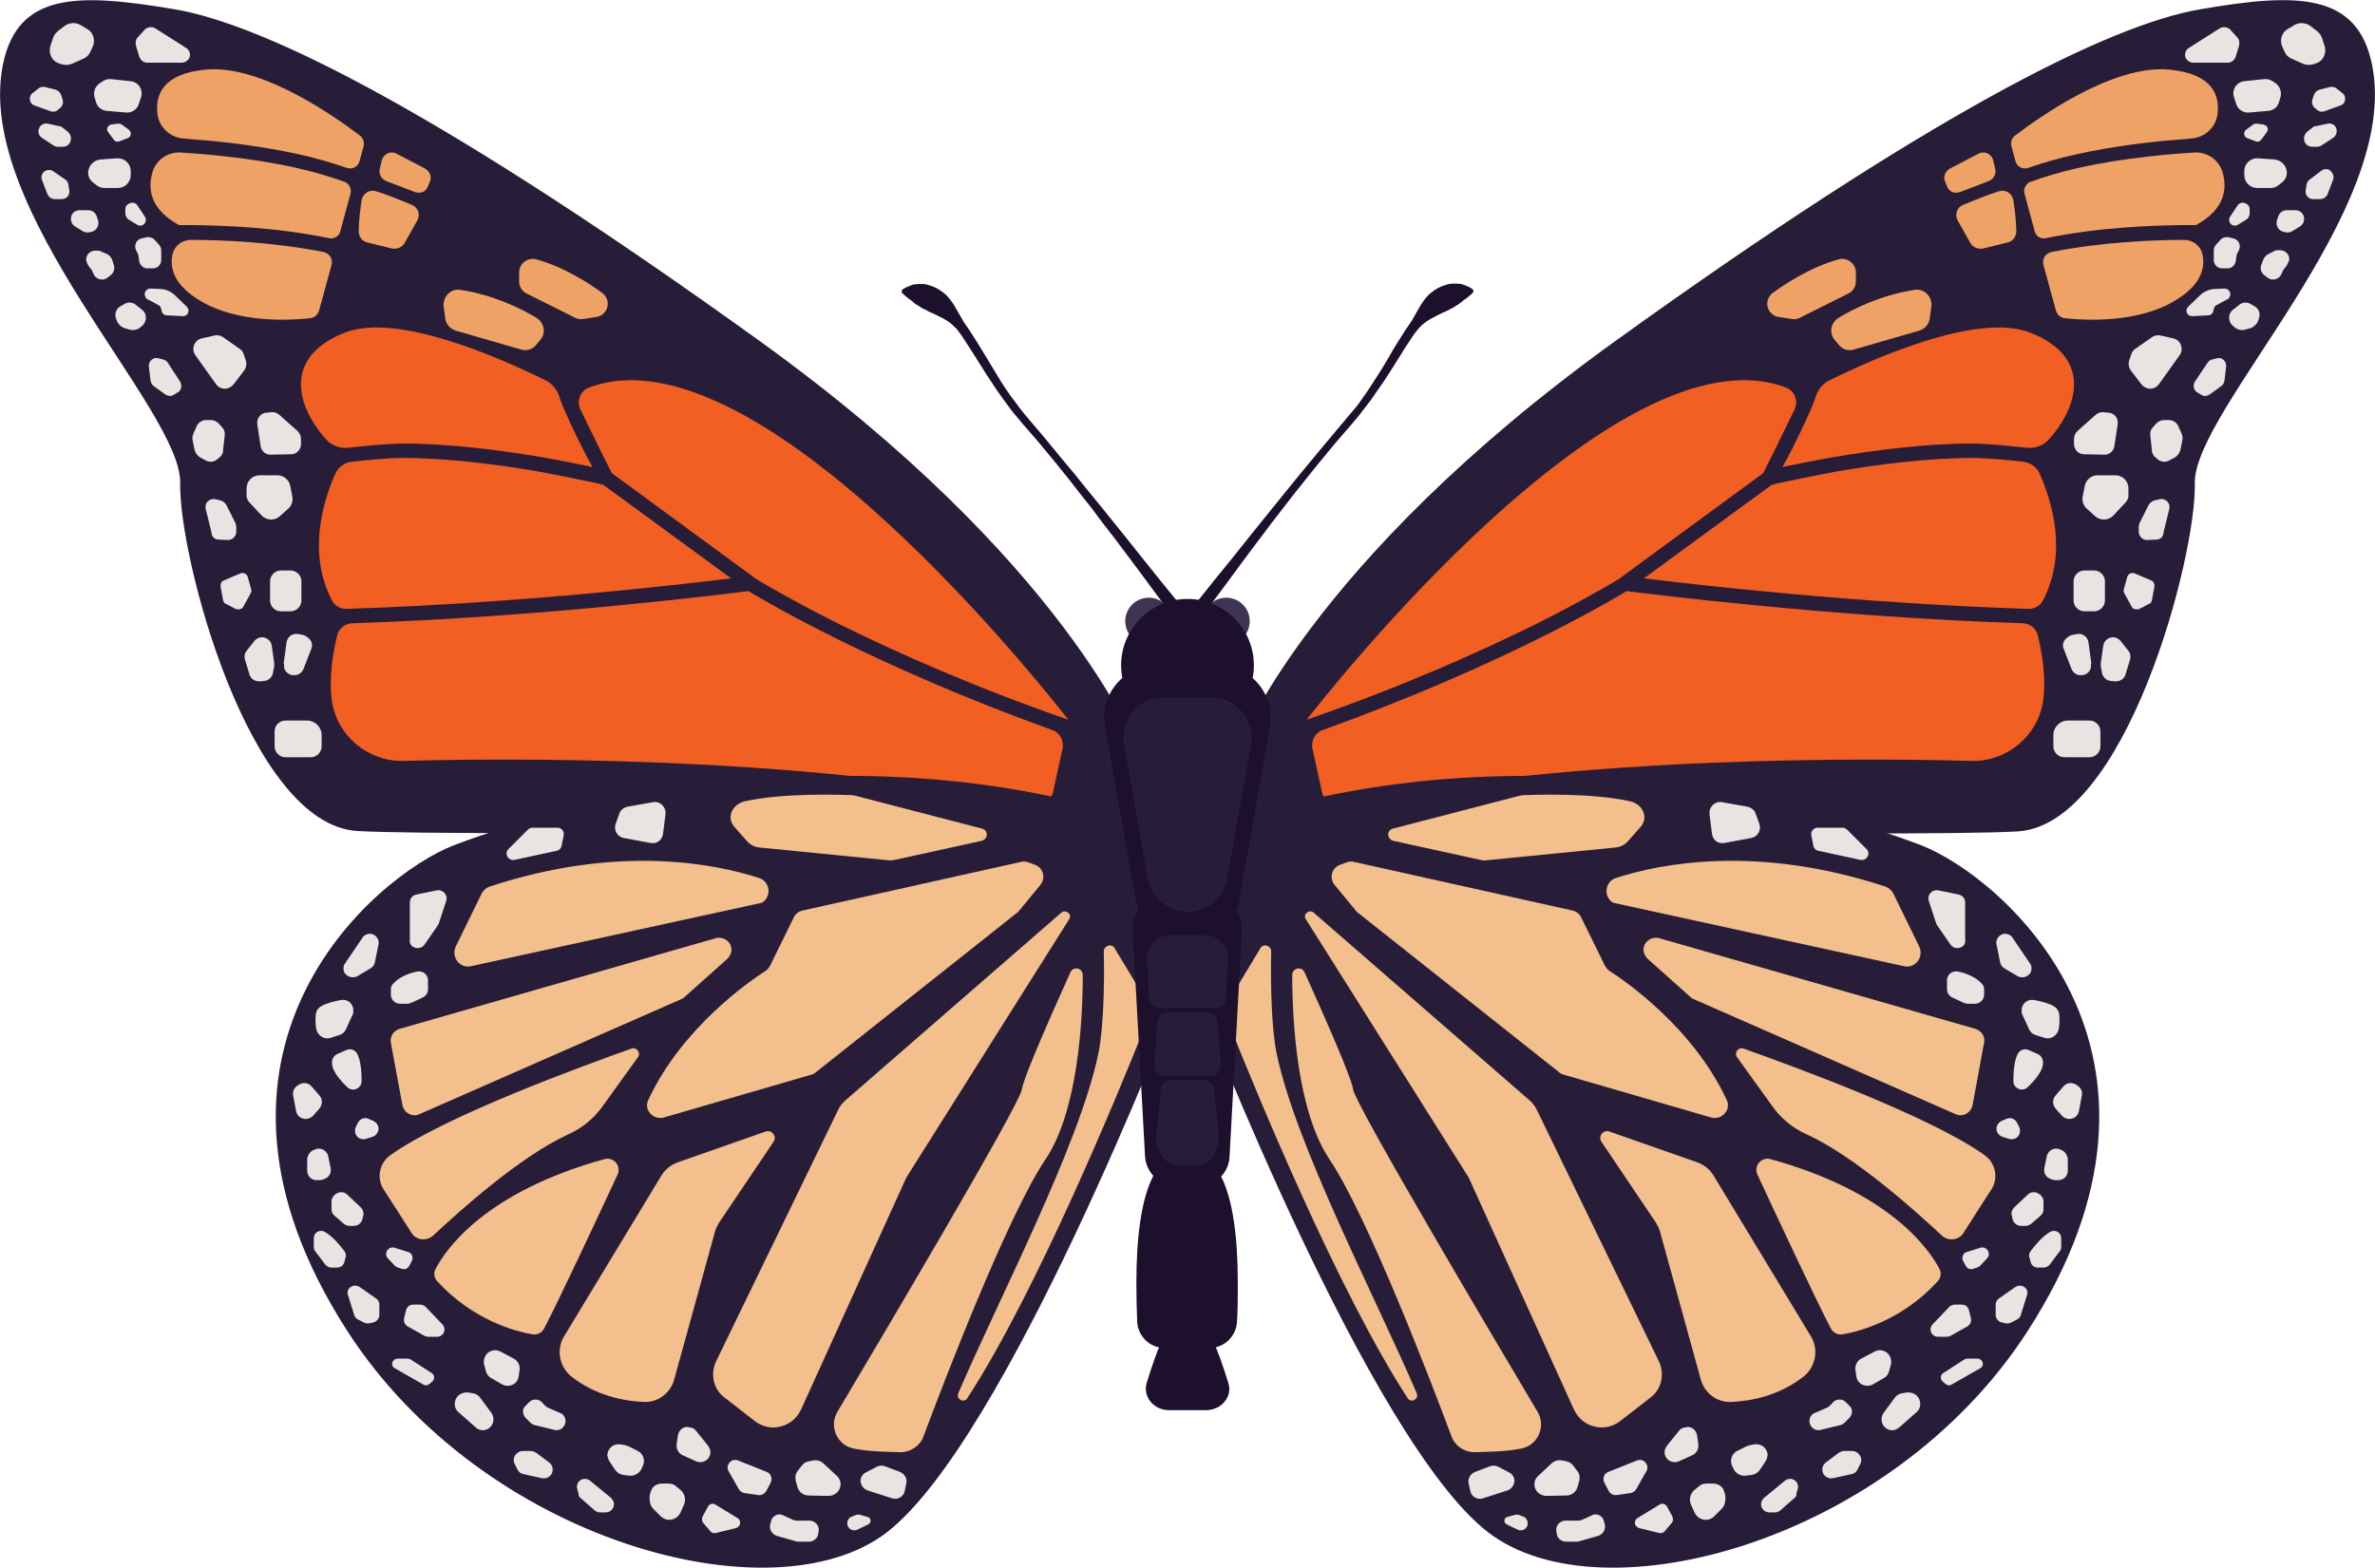<svg xmlns="http://www.w3.org/2000/svg" width="576" height="380.3" viewBox="0 0 576 380.3" enable-background="new 0 0 576 380.3"><switch><g><path d="m284.9 150.4c0 0-1-1.3-2.6-3.7-1.7-2.3-4.1-5.6-7.1-9.6-1.5-2-3.1-4.1-4.8-6.4-1.7-2.2-3.6-4.6-5.4-7.1-1.9-2.4-3.9-4.9-5.9-7.5-2-2.5-4.1-5.1-6.2-7.6-2.1-2.6-4.3-4.9-6.4-7.5-1.1-1.2-2-2.6-3-3.9-.9-1.3-1.9-2.6-2.7-3.9-1.8-2.6-3.3-5.2-4.8-7.5-.8-1.2-1.5-2.3-2.2-3.4-.4-.6-.7-1.1-1.1-1.6-.4-.5-.7-1-1.2-1.4-1.7-1.8-3.8-2.5-5.3-3.3-.4-.2-.8-.3-1.1-.5-.3-.2-.6-.4-1-.5-.3-.2-.6-.3-.9-.5-.1-.1-.3-.2-.4-.3-.1-.1-.3-.2-.4-.2-.5-.3-1-.7-1.4-1.1-.5-.3-.8-.6-1.2-.9-.7-.6-1.1-1-1.1-1v-.6c0 0 .4-.4 1.3-.8.4-.2 1-.4 1.6-.6.7-.1 1.4-.1 2.3-.1.2 0 .4 0 .7.1.2 0 .4.1.7.2.5.1.9.3 1.4.5.5.2.9.5 1.4.8.5.3.9.7 1.4 1.1 1.7 1.7 2.8 4.1 4.1 6.3.7 1.1 1.5 2.1 2.2 3.3.7 1.1 1.5 2.3 2.2 3.5 1.5 2.4 3 5 4.6 7.6.8 1.3 1.7 2.6 2.6 3.9 1 1.2 1.8 2.5 2.9 3.8 2 2.5 4.3 5 6.3 7.5 2.1 2.6 4.2 5.1 6.3 7.6 2 2.5 4 5 6 7.4 3.9 4.8 7.5 9.3 10.6 13.2 3.1 3.9 5.7 7.1 7.5 9.3 1.8 2.2 2.9 3.5 2.9 3.5l-2.8 1.9" fill="#1d102c"/><path d="m288.3 148.4c0 0 1-1.3 2.9-3.5 1.8-2.3 4.4-5.5 7.5-9.3 3.1-3.9 6.7-8.4 10.6-13.2 1.9-2.4 4-4.9 6-7.4 2.1-2.5 4.2-5.1 6.3-7.6 2.1-2.5 4.3-5.1 6.3-7.5 1.1-1.2 2-2.5 2.9-3.8.9-1.3 1.8-2.6 2.6-3.9 1.7-2.6 3.2-5.1 4.6-7.6.7-1.2 1.5-2.4 2.2-3.5.7-1.2 1.5-2.2 2.2-3.3 1.3-2.2 2.4-4.6 4.1-6.3.4-.4.9-.7 1.4-1.1.5-.3.9-.6 1.4-.8.5-.2 1-.4 1.4-.5.2-.1.4-.1.7-.2.2 0 .4 0 .7-.1.9 0 1.6 0 2.3.1.7.2 1.2.4 1.6.6.9.4 1.3.8 1.3.8v.6c0 0-.4.5-1.1 1-.3.3-.7.6-1.2.9-.4.4-.9.7-1.4 1.1-.1.1-.3.2-.4.2-.1.1-.3.2-.4.3-.3.2-.6.4-.9.5-.3.1-.6.4-1 .5-.3.2-.7.3-1.1.5-1.5.8-3.6 1.6-5.3 3.3-.4.4-.8.9-1.2 1.4-.4.5-.7 1-1.1 1.6-.7 1.1-1.5 2.2-2.2 3.4-1.5 2.4-3.1 5-4.8 7.5-.9 1.3-1.8 2.6-2.7 3.9-1 1.3-2 2.6-3 3.9-2.1 2.6-4.3 4.9-6.4 7.5-2.1 2.5-4.2 5.1-6.2 7.6-2 2.5-4 5-5.9 7.5-1.9 2.4-3.7 4.8-5.4 7.1-1.7 2.2-3.3 4.4-4.8 6.4-2.9 4-5.4 7.3-7.1 9.6-1.7 2.3-2.6 3.7-2.6 3.7l-2.8-1.9" fill="#1d102c"/><g><path d="M275.7,181.4c0,0-16.8-44.9-91.5-98.7S65,6,42.1,2.2S4.3-2.1,0.7,15.7c-7.1,35.5,43.4,83.6,43,101.5
					c-0.4,17.8,16.7,82.9,43,84.4s189.1-0.8,189.1-0.8V181.4z" fill="#281d38"/><g><path d="m146.3 117.6c-.2 0-.5-.1-.8-.2-.8-.2-1.9-.4-3.3-.7-2.8-.6-6.8-1.4-11.5-2.3-9.4-1.6-21.7-3.3-33.1-3.3-3.2 0-8.8.5-12.2.9-1.8.2-3.4 1.3-4.1 3-2.9 6.5-6.8 19.1-.8 30.6.7 1.4 2.1 2.2 3.7 2.1 40.9-1.3 80.3-5.8 93.1-7.4l-31-22.7" fill="#f15f22"/><path d="m148.4 114.8l34.5 25.3c.1 0 .1.1.2.2.2.1.6.3 1 .6.9.5 2.2 1.3 4 2.3 3.5 2 8.8 4.9 15.6 8.3 13 6.4 31.7 14.9 55.4 23.1-4.4-5.6-75.1-96-116.2-80.6-2.2.8-3.1 3.3-2.1 5.4 2.6 5.4 7.1 14.5 7.6 15.4" fill="#f15f22"/><path d="m79 106.5c1.4 1.6 3.5 2.4 5.7 2.1 3.7-.4 9.7-1 13-1 11.7 0 24.1 1.7 33.7 3.3 5.1.9 9.4 1.8 12.3 2.4-.3-.6-.7-1.3-1.1-2-1.7-3.2-3.8-7.5-5.6-11.6-.6-1.3-1.1-2.6-1.5-3.9-.6-1.5-1.7-2.8-3.1-3.5-11.8-5.8-36.2-16.5-48.8-11.6-14.5 5.7-12.2 17.2-4.6 25.8" fill="#f15f22"/><path d="m181.5 143.4c-5.7.7-49.8 6.3-96.1 7.8-1.7.1-3.2 1.2-3.6 2.9-1 4-2.1 10.1-1.3 16 1.3 8.5 8.8 14.7 17.4 14.5 20.7-.6 95.5-1.7 153 10.4 2.1.4 4.1-.9 4.5-2.9l2.3-10.5c.4-1.9-.7-3.9-2.5-4.5-43.3-15.6-69.7-31.3-73.7-33.7" fill="#f15f22"/></g><path d="m88.2 35.4l-1 3.7c-.4 1.4-1.8 2.1-3.2 1.6-3.7-1.3-7.6-2.4-11.7-3.3-9.1-2-18.5-3.1-25.6-3.6-.7-.1-1.4-.1-2.1-.2-3.3-.2-6-2.7-6.4-5.9-.6-4.6 1.2-9.8 11.6-10.8 13.9-1.4 32.5 12.2 37.5 16 .8.6 1.1 1.6.9 2.5" fill="#efa265"/><path d="m85 47l-2.5 9.2c-.3 1.1-1.4 1.8-2.6 1.6-13-2.7-25.8-3.1-33.6-3.2-1.1 0-2 0-2.9 0-7.1-3.9-7.6-8.9-6.4-12.9.9-3 3.8-4.9 6.9-4.7 3.2.2 7.1.5 11.3 1 5.4.6 11.3 1.5 17 2.8 4 .9 8 2.1 11.6 3.4 1 .6 1.5 1.7 1.2 2.8" fill="#efa265"/><path d="m80.4 64.3l-3 11c-.3 1-1.1 1.8-2.2 1.9-4.8.5-18.3 1.4-27.7-4.9-5.3-3.5-6.3-7.3-5.7-10.4.4-2.2 2.3-3.7 4.5-3.7 7.5 0 19.7.5 32 2.9 1.6.3 2.5 1.7 2.1 3.2" fill="#efa265"/><path d="m75.4 183.7h-6.2c-1.4 0-2.6-1.2-2.6-2.6v-3.7c0-1.4 1.2-2.6 2.6-2.6h5.3c1.9 0 3.5 1.6 3.5 3.5v2.8c0 1.4-1.2 2.6-2.6 2.6" fill="#e9e4e2"/><path d="m70.5 148.3h-2.4c-1.4 0-2.6-1.2-2.6-2.6v-4.7c0-1.4 1.2-2.6 2.6-2.6h2.4c1.4 0 2.6 1.2 2.6 2.6v4.7c0 1.4-1.2 2.6-2.6 2.6" fill="#e9e4e2"/><path d="m60.6 122l2.8 3c1.2 1.3 3.2 1.4 4.5.2l2-1.8c.8-.7 1.2-1.8 1-2.9l-.5-2.6c-.3-1.5-1.6-2.6-3.1-2.6h-4.3c-1.8 0-3.2 1.4-3.2 3.2v1.4c-.1.7.2 1.5.8 2.1" fill="#e9e4e2"/><path d="m59 147.2l1.8-3.3c.2-.3.2-.7.1-1l-.8-2.9c-.2-.8-1.1-1.2-1.8-.9l-4 1.7c-.6.2-.9.9-.8 1.5l.6 3.3c.1.4.3.8.7.9l2.3 1.2c.8.3 1.6.1 1.9-.5" fill="#e9e4e2"/><path d="m66.2 163.3l.3-1.7c0-.3 0-.5 0-.8l-.6-4.2c-.2-1.2-1.3-2.1-2.6-2-.6.1-1.2.4-1.6.9l-1.9 2.4c-.5.6-.6 1.4-.4 2.1l1.1 3.6c.3 1.1 1.3 1.7 2.4 1.7l1.2-.1c1-.1 1.9-.9 2.1-1.9" fill="#e9e4e2"/><path d="m68.9 161.6v.3c.2 1.1 1.2 1.9 2.3 1.9h.2c1 0 1.8-.6 2.2-1.5l1.9-4.9c.4-.9.1-2-.7-2.6l-.4-.3c-.3-.3-.7-.4-1.1-.5l-1.1-.2c-1.3-.2-2.5.7-2.7 2l-.7 5.1c.1.2.1.5.1.7" fill="#e9e4e2"/><path d="m53 130.9l2.2.1c1.1.1 2.1-.9 2.1-2v-1.2c0-.3-.1-.6-.2-.9l-2.2-4.4c-.3-.5-.8-.9-1.4-1.1l-1.3-.3c-1.4-.3-2.7 1-2.3 2.4l1.4 5.7c0 1 .8 1.7 1.7 1.7" fill="#e9e4e2"/><path d="m48.6 111l1.3.7c.9.5 1.9.4 2.7-.2l.6-.5c.5-.4.9-1 .9-1.7l.4-3.7c.1-.7-.1-1.4-.6-1.9l-.9-1c-.5-.5-1.1-.8-1.9-.8h-1.1c-1 0-1.9.6-2.3 1.5l-.8 1.8c-.2.5-.3 1-.2 1.5l.5 2.5c.3.9.8 1.5 1.4 1.8" fill="#e9e4e2"/><path d="m62.4 102.9l.8 5.3c.2 1.3 1.3 2.2 2.5 2.1l4.9-.1c1.3 0 2.4-1.1 2.4-2.5v-1.2c0-.7-.3-1.4-.8-1.9l-4.5-4c-.5-.4-1.2-.7-1.8-.6l-1.1.1c-1.5 0-2.6 1.3-2.4 2.8" fill="#e9e4e2"/><path d="m36.1 88.9l.4 3.4c.1.5.3 1 .7 1.3l2.9 2.1c.6.4 1.4.5 2 .1l1-.6c.9-.5 1.1-1.7.6-2.6l-3-4.6c-.2-.4-.6-.6-1.1-.8l-1.3-.3c-1.1-.3-2.3.7-2.2 2" fill="#e9e4e2"/><path d="m47.4 86.2l5 7c.5.7 1.3 1.1 2.1 1.1.8 0 1.6-.4 2.1-1l2.6-3.4c.5-.7.7-1.6.4-2.5l-.5-1.5c-.2-.5-.5-1-1-1.3l-4-2.8c-.6-.4-1.4-.6-2.1-.4l-3.1.7c-1.8.4-2.6 2.6-1.5 4.1" fill="#e9e4e2"/><path d="m30.2 79.6l1.4.4c.8.2 1.6 0 2.2-.4l.6-.5c.9-.7 1.2-1.9.8-3-.2-.4-.4-.7-.7-.9l-1.5-1.2c-.8-.7-2-.8-2.9-.2l-.9.5c-1.1.6-1.5 2-1 3.1l.3.8c.4.6 1 1.2 1.7 1.4" fill="#e9e4e2"/><path d="m35.8 72.6l2.6 1.4c.4.2.6.5.7 1l.1.4c.1.6.6 1.1 1.3 1.1l3.8.2c.7 0 1.3-.4 1.4-1.1.1-.4-.1-.9-.4-1.2l-2.8-2.7c-1-1-2.4-1.6-3.8-1.6l-2.2-.1c-1 0-1.7 1-1.3 1.9l.1.1c0 .3.2.5.5.6" fill="#e9e4e2"/><path d="m34.5 57.8c-1.4.2-2.1 1.7-1.5 2.9.3.5.5 1 .5 1 0 .1.2.9.3 1.8.2.9 1 1.6 1.9 1.6h1.4c1.1 0 2-.9 2-2v-2.4c0-.5-.2-.9-.5-1.3l-1.1-1.2c-.4-.5-1.1-.7-1.7-.7l-1.3.3" fill="#e9e4e2"/><path d="m21.4 64.4l.7.9c.1.1.2.3.3.5l.3.7c.3.7 1 1.2 1.8 1.3.5.1 1.1-.1 1.5-.4l.8-.6c.8-.6 1.1-1.6.8-2.5l-.4-1.3c-.2-.5-.6-1-1.1-1.3l-1.6-.7c-.3-.2-.6-.2-1-.2h-.4c-1.3 0-2.3 1.1-2.2 2.3v.1c.1.4.3.8.5 1.2" fill="#e9e4e2"/><path d="m17.2 53.1c0 .8.4 1.5 1.1 1.9l1.8 1.1c.5.3 1.2.4 1.8.2l.4-.1c1.2-.3 1.8-1.6 1.5-2.7l-.3-.9c-.3-1-1.1-1.6-2.1-1.6h-1.9c-1.3-.1-2.3.8-2.3 2.1" fill="#e9e4e2"/><path d="m31.1 53.2l2.1 1.3c.4.3 1 .3 1.4.1.8-.4 1-1.4.5-2.1l-1.8-2.7c-.3-.5-.9-.7-1.5-.6l-.3.1c-.6.2-1.1.7-1.1 1.4v1.3c.1.4.3.9.7 1.2" fill="#e9e4e2"/><path d="m21.4 42.3c.1.8.6 1.6 1.2 2l.9.7c.5.4 1.2.6 1.8.6h3.3c1.7 0 3.1-1.4 3.1-3.1v-1c0-1.8-1.5-3.2-3.3-3.1l-4.2.3c-1.8.3-3 1.9-2.8 3.6" fill="#e9e4e2"/><path d="m10.2 43.7l1.3 3.4c.3.7 1 1.2 1.8 1.2h1.7c1.2 0 2-1 1.8-2.2l-.2-1.3c-.1-.5-.3-.9-.7-1.2l-2.9-2c-.5-.4-1.2-.5-1.9-.2-.8.3-1.3 1.4-.9 2.3" fill="#e9e4e2"/><path d="m10.1 33.4l2.9 1.9c.3.2.7.3 1 .3h1.3c1 0 1.9-.8 1.9-1.9v-.2c0-.6-.3-1.1-.7-1.5l-1.4-1.1c-.2-.2-.5-.3-.8-.3l-2.7-.6c-.9-.2-1.8.3-2.1 1.1-.4.8-.1 1.8.6 2.3" fill="#e9e4e2"/><path d="m26.2 32l1.4 1.9c.3.4.8.6 1.3.4l2.1-.8c.8-.3 1-1.4.3-2l-1.8-1.3c-.3-.2-.6-.2-.9-.2l-1.6.2c-.9.2-1.3 1.1-.8 1.8" fill="#e9e4e2"/><path d="m22.9 23.5l.4 1.3c.3 1.2 1.4 2 2.6 2.1l4.7.4c1.3.1 2.6-.7 3-1.9l.6-1.8c.6-1.8-.6-3.7-2.5-3.9l-4.7-.5c-.7-.1-1.3.1-1.9.4l-.9.6c-1.1.7-1.6 2-1.3 3.3" fill="#e9e4e2"/><path d="m8.4 25.6l3.9 1.4c.6.2 1.3.1 1.8-.4l.6-.5c.5-.5.7-1.2.5-1.9l-.4-1.2c-.2-.6-.7-1-1.2-1.2l-2.7-.7c-.5-.1-1.1 0-1.5.3l-1.4 1.1c-.6.4-.9 1.2-.7 1.9.1.6.5 1 1.1 1.2" fill="#e9e4e2"/><path d="m14.4 15.4l.6.2c.8.2 1.6.2 2.4-.1l2.9-1.3c.7-.3 1.3-.9 1.6-1.6l.6-1.3c.7-1.6.1-3.5-1.4-4.3l-1.7-1c-1.1-.6-2.5-.5-3.6.2l-1.7 1.3c-.5.4-1 1-1.2 1.6l-.7 2.1c-.5 1.8.4 3.7 2.2 4.2" fill="#e9e4e2"/><path d="m103.7 45.4l.5-1.2c.6-1.2.1-2.6-1.1-3.3l-6.9-3.6c-1.4-.8-3.2 0-3.6 1.6l-.5 2.1c-.3 1.2.4 2.4 1.5 2.9l6.8 2.6c1.4.6 2.8.1 3.3-1.1" fill="#efa265"/><path d="m98.1 59l3.1-5.5c.8-1.4.2-3.2-1.3-3.8-2.5-1-6-2.5-8.7-3.3-1.6-.5-3.2.5-3.5 2.2-.3 2.1-.7 4.9-.7 7.5 0 1.3.8 2.4 2 2.7l6.1 1.5c1.2.2 2.4-.3 3-1.3" fill="#efa265"/><path d="m107.6 74.4l.4 2.9c.2 1.4 1.2 2.5 2.5 2.9l15.9 4.6c1.3.4 2.7 0 3.6-1.1l1-1.2c1.5-1.7 1-4.2-.9-5.4-3.8-2.3-10.5-5.6-18.6-6.8-2.2-.3-4.2 1.7-3.9 4.1" fill="#efa265"/><path d="m125.9 66.1v2.2c0 1.2.7 2.4 1.8 2.9l11.8 5.9c.6.3 1.3.4 1.9.3l3.2-.5c1.6-.2 2.8-1.6 2.8-3.2 0-1-.5-2-1.3-2.6-2.7-2-9.1-6.3-16.1-8.2-2.1-.5-4.1 1.1-4.1 3.2" fill="#efa265"/><path d="m33 11.2l.8 2.6c.3.8 1 1.4 1.9 1.4h8.4c.6 0 1.2-.3 1.6-.8.7-.9.4-2.2-.6-2.8l-7.4-4.7c-.8-.5-1.9-.4-2.6.3l-1.9 2.1c-.3.5-.4 1.2-.2 1.9" fill="#e9e4e2"/></g><g><path d="m284.7 201.8v42.2c0 0-40.8 105.7-69.7 127.8-27.7 21.2-97.9 2-130.7-48.8-43.7-67.7 6.2-110.4 25.9-118 14.5-5.6 94.8-32.8 174.5-3.2" fill="#281d38"/><path d="m114.2 234.4l70.6-15.4c2.4-1.5 2-5.1-.7-6-10.8-3.5-34.2-8.2-65.4 2.1-.8.3-1.5.9-1.9 1.7l-6.3 12.9c-1.1 2.5 1 5.3 3.7 4.7" fill="#f3bf8d"/><path d="m96.9 249.6l76.7-22c1.9-.5 3.8.9 3.8 2.8 0 .8-.4 1.6-1 2.2l-10.4 9.3c-.2.2-.5.4-.8.5l-63.5 27.9c-1.7.8-3.7-.3-4.1-2.2l-2.8-15.1c-.3-1.5.6-2.9 2.1-3.4" fill="#f3bf8d"/><path d="m105.1 299.7c6.3-5.9 21.1-19.2 32.7-24.5 3.4-1.5 6.3-3.9 8.4-6.9l8.5-11.8c.8-1.1-.3-2.6-1.6-2.1-11.8 4.2-45.3 16.4-58.5 25.9-2.6 1.9-3.3 5.5-1.6 8.2 2.1 3.2 4.9 7.6 6.8 10.6 1.1 1.8 3.7 2.1 5.3.6" fill="#f3bf8d"/><path d="m105.6 307.9c2.5-4.8 12-18.7 41-26.7 2.2-.6 4.1 1.6 3.2 3.7-4.6 9.9-14.6 31.3-17.9 37.5-.6 1-1.7 1.5-2.8 1.3-4.1-.7-14.3-3.4-22.9-12.7-.9-.9-1.1-2.1-.6-3.1" fill="#f3bf8d"/><path d="m136.8 324.2l23.6-39c.9-1.5 2.3-2.6 3.9-3.2l21.4-7.5c1.5-.5 2.8 1.2 1.9 2.5l-13.2 19.6c-.4.7-.8 1.4-1 2.2l-9.9 35.9c-.9 3.3-4 5.6-7.4 5.4-4.8-.2-11.7-1.5-17.7-6.3-2.8-2.4-3.5-6.5-1.6-9.6" fill="#f3bf8d"/><path d="m173.7 330.2l29.6-61c.4-.9 1.1-1.7 1.9-2.4l52.2-45.4c1.1-.9 2.7.4 1.9 1.6l-39.2 62.2c-.1.2-.3.5-.4.7l-25.4 56c-2 4.4-7.5 5.8-11.3 2.8l-7.2-5.6c-2.8-2-3.6-5.8-2.1-8.9" fill="#f3bf8d"/><path d="m207 351.4c-4-.8-6-5.4-3.9-8.9 10.7-18 44-74.2 44.7-78.1.5-3.3 7.7-19.4 11.8-28.5.7-1.6 3-1.1 3 .7 0 11.2-1.2 32.9-9 44.6-9.2 13.6-25 54.8-29.6 67.2-.8 2.3-3 3.8-5.4 3.9-3.2-.1-7.7-.1-11.6-.9" fill="#f3bf8d"/><path d="m161 271.1l35.8-10.4c.4-.1.8-.3 1.1-.6l48.8-38.7c.2-.1.3-.3.5-.5l5.1-6.2c1.4-1.7.7-4.2-1.3-4.9l-1.6-.6c-.6-.2-1.2-.3-1.8-.1l-53 11.8c-.9.2-1.7.8-2.1 1.7l-5.7 11.6c-.3.5-.6 1-1.1 1.3-3.7 2.4-20.3 13.7-28.5 31.4-1.1 2.3 1.2 4.9 3.8 4.2" fill="#f3bf8d"/><path d="m178.1 200.6l3.1 3.5c.7.8 1.8 1.4 3 1.5l31.3 3.1c.5.1 1 0 1.5-.1l21-4.6c1.7-.4 1.8-2.6.1-3l-30.4-7.9c-.3-.1-.7-.1-1-.2-2.9-.1-16.8-.6-26.1 1.5-3.2.8-4.4 4-2.5 6.2" fill="#f3bf8d"/><path d="m151.3 203.3l6.5 1.2c1.5.3 2.8-.7 3-2.2l.6-4.8c.2-1.7-1.3-3.2-3-2.9l-6.2 1.1c-.9.2-1.7.8-2 1.7l-.9 2.5c-.5 1.5.4 3.1 2 3.4" fill="#e9e4e2"/><path d="m124.8 208.6l10.2-2.2c.6-.1 1.1-.6 1.2-1.2l.5-2.5c.2-1-.5-1.9-1.5-1.9h-6.1c-.4 0-.8.2-1.1.5l-4.7 4.7c-1.1 1.1 0 2.9 1.5 2.6" fill="#e9e4e2"/><path d="m101.3 230c.7 0 1.3-.3 1.7-.9l3.1-4.5c.1-.2.2-.3.3-.5l1.8-5.5c.5-1.5-.8-2.9-2.3-2.6l-4.9 1c-1 .2-1.6 1-1.6 2v9.1c-.2 1 .7 1.9 1.9 1.9" fill="#e9e4e2"/><path d="m86.7 236.8l3.2-1.9c.5-.3.9-.8 1-1.4l.9-4.4c.3-1.5-1.1-2.9-2.6-2.5-.5.1-1 .4-1.3.9l-4.2 6.2c-.4.5-.5 1.2-.3 1.9v.1c.5 1.2 2.1 1.8 3.3 1.1" fill="#e9e4e2"/><path d="m94.8 240.1v1.2c0 1.2 1 2.2 2.2 2.2h1.8c.3 0 .6-.1.9-.2l2.8-1.3c.8-.4 1.3-1.1 1.3-2v-2.2c0-1.4-1.3-2.4-2.7-2.1-1.9.4-4.3 1.3-5.8 3-.4.4-.5.9-.5 1.4" fill="#e9e4e2"/><path d="m80.1 251.8l2.2-.7c.7-.2 1.3-.7 1.6-1.4l1.6-3.5c.2-.3.2-.7.2-1.1 0-1.6-1.4-2.8-3-2.5-1.6.3-3.4.7-4.8 1.5-.7.4-1.2 1.1-1.3 1.9-.1 1-.2 2.6.2 4 .5 1.4 1.9 2.2 3.3 1.8" fill="#e9e4e2"/><path d="m81.8 255.7l2.3-1c.9-.4 2 0 2.5.9.6 1.1 1.1 3 1.1 6.7 0 .6-.2 1.1-.7 1.5-.8.7-1.9.7-2.7 0-1.7-1.6-4.3-4.4-3.7-6.7.2-.7.6-1.1 1.2-1.4" fill="#e9e4e2"/><path d="m266.4 255.5c1.2-5.8 1.5-16.9 1.3-24.7 0-1.4 1.9-2 2.6-.8l6.4 10.6c1.7 2.8 1.9 6.1.7 9.1-6.1 15.3-25.9 63.5-42.8 89.5-.8 1.3-2.8.2-2.2-1.2 10.2-23.7 29.4-60.3 34-82.5" fill="#f3bf8d"/><path d="m86.8 272.4l-.5 1c-.4.8-.2 1.8.4 2.4.5.5 1.3.7 2 .5l1.6-.5c.9-.3 1.5-1.1 1.5-2 0-.8-.5-1.5-1.3-1.9l-1.2-.5c-.9-.4-2 0-2.5 1" fill="#e9e4e2"/><path d="m77.5 268.9l-1.5 1.7c-.4.4-.8.7-1.4.8-1.3.3-2.6-.6-2.8-1.9l-.7-3.7c-.2-.9.2-1.9 1-2.4l.3-.2c1-.7 2.4-.6 3.2.4l1.9 2.2c.8.9.7 2.2 0 3.1" fill="#e9e4e2"/><path d="m75.8 279.1l.5-.2c1.3-.7 3 .1 3.3 1.6l.6 2.9c.2 1-.3 2.1-1.3 2.5l-.4.2c-.3.1-.6.2-1 .2h-.7c-1.3 0-2.3-1-2.3-2.3v-2.8c.1-.9.6-1.7 1.3-2.1" fill="#e9e4e2"/><path d="m82.2 289.3c.7-.2 1.5 0 2 .5l3.3 3.1c.5.5.8 1.3.6 2l-.2.8c-.2 1-1.1 1.7-2.1 1.7h-1c-.5 0-1-.2-1.4-.5l-2.2-1.9c-.5-.4-.8-1-.8-1.6v-2.1c.1-.9.8-1.7 1.8-2" fill="#e9e4e2"/><path d="m76.1 300.4v2.1c0 .4.1.8.4 1.1l2.4 3.2c.3.4.9.7 1.4.7h1.5c.8 0 1.5-.5 1.7-1.3l.3-1.1c.2-.5.1-1.1-.3-1.6-.9-1.2-2.7-3.5-4.8-4.7-1.2-.6-2.6.2-2.6 1.6" fill="#e9e4e2"/><path d="m94.1 305.3l1.7 1.8c.2.2.4.3.7.4l.9.3c.8.3 1.6-.1 1.9-.8l.6-1.1c.4-.9 0-2-1-2.2l-3.2-1c-.6-.2-1.2 0-1.6.4-.6.7-.6 1.6 0 2.2" fill="#e9e4e2"/><path d="m85.1 312.2c.6-.4 1.4-.4 2.1 0l4 2.8c.5.3.8.9.8 1.5v2.5c0 .8-.6 1.6-1.4 1.8l-.9.2c-.4.1-.9.1-1.3-.1l-1.6-.8c-.4-.2-.8-.6-.9-1.1l-1.5-4.8c-.3-.7 0-1.6.7-2" fill="#e9e4e2"/><path d="m98 319.8l.5-2c.2-.8.9-1.3 1.7-1.3h1.7c.5 0 .9.2 1.3.5l4.1 4.3c.3.3.5.8.5 1.2 0 1-.8 1.8-1.8 1.8h-2.1c-.3 0-.6-.1-.9-.2l-4.1-2.3c-.7-.4-1.1-1.2-.9-2" fill="#e9e4e2"/><path d="m95.7 331.9l7 4c.5.3 1.1.2 1.5-.2l.7-.6c.6-.6.5-1.6-.2-2l-5.1-3.3c-.2-.1-.5-.2-.7-.2h-2.5c-.7 0-1.3.6-1.3 1.3 0 .4.2.8.6 1" fill="#e9e4e2"/><path d="m110.3 340.5v.2c0 .7.3 1.4.9 1.9l4.2 3.7c.8.7 1.9.9 2.8.4 1.5-.7 1.9-2.6 1-3.9l-2.8-3.8c-.4-.5-1-.9-1.7-1l-1.3-.2c-1.7-.1-3.1 1.1-3.1 2.7" fill="#e9e4e2"/><path d="m119.1 334.3l2.6 1.5c1.7 1 3.9 0 4.1-2l.2-1.4c.2-1.1-.4-2.3-1.4-2.8l-3.2-1.7c-1.1-.6-2.3-.4-3.2.4-.7.7-1 1.7-.8 2.7l.4 1.5c.2.8.6 1.4 1.3 1.8" fill="#e9e4e2"/><path d="m127.5 344l1.1 1.1c.3.3.6.5 1 .6l4.9 1.2c.8.2 1.6-.1 2.1-.7 1-1.1.6-2.9-.7-3.4l-3-1.3c-.4-.2-.7-.5-1-.8l-.2-.2c-.8-1.2-2.5-1.3-3.4-.3l-.9.9c-.8.7-.7 2.1.1 2.9" fill="#e9e4e2"/><path d="m126.8 352h1.9c.5 0 .9.2 1.3.4l3.2 2.4c.9.7 1.1 1.9.5 2.9-.5.7-1.4 1.1-2.3.9l-4.5-1c-.6-.1-1.2-.6-1.4-1.1l-.7-1.4c-.2-.5-.3-1-.1-1.6.4-.9 1.2-1.5 2.1-1.5" fill="#e9e4e2"/><path d="m140.8 363.4l3.4 3c.4.3.8.5 1.3.5h1.4c1.1 0 2-.9 2-2 0-.6-.3-1.1-.7-1.5l-5.1-4.2c-.5-.4-1.1-.5-1.7-.4-1.1.3-1.7 1.4-1.4 2.4l.3 1.1c0 .6.2.9.5 1.1" fill="#e9e4e2"/><path d="m147.8 354.5l1.4 2.1c.4.6 1.2 1.1 1.9 1.2l1.6.2c1.2.1 2.4-.6 2.9-1.7l.4-.9c.5-1.3-.1-2.8-1.3-3.4l-2.2-1.1c-.3-.1-.6-.2-.8-.3l-1.2-.2c-1.7-.3-3.2 1-3.2 2.7.1.4.2.9.5 1.4" fill="#e9e4e2"/><path d="m164.4 348.3l-.3 2.1c-.1 1.1.4 2.1 1.4 2.6l3.3 1.5c1.1.5 2.5.1 3.1-.9.6-.9.5-2-.2-2.9l-2.9-3.6c-.3-.4-.8-.7-1.3-.8h-.2c-1.3-.5-2.7.5-2.9 2" fill="#e9e4e2"/><path d="m160.6 359.9h1.5c.7 0 1.4.2 1.9.7l1.1.9c1 .9 1.3 2.3.8 3.5l-.9 2c-.5 1-1.5 1.7-2.7 1.7-.8 0-1.5-.3-2.1-.9l-1.7-1.7c-.4-.4-.7-.9-.8-1.4-.2-.8-.3-1.9.2-3 .3-1.1 1.4-1.8 2.7-1.8" fill="#e9e4e2"/><path d="m170.4 367.9l1.3-2.4c.4-.7 1.2-.9 1.8-.5l5.4 3.3c.4.2.6.7.6 1.1 0 .6-.4 1.1-1 1.3l-4.9 1.2c-.5.1-1 0-1.3-.4l-1.8-2.1c-.3-.4-.3-1-.1-1.5" fill="#e9e4e2"/><path d="m176.7 356.9l2.5 4.4c.3.5.8.8 1.3.9l3.4.5c.8.1 1.5-.3 1.9-.9l1.1-2.1c.5-1 .1-2.2-.9-2.6l-7-2.8c-.5-.2-1.1-.2-1.6.1-.9.6-1.2 1.7-.7 2.5" fill="#e9e4e2"/><path d="m187.7 367.9c-.4.3-.6.7-.7 1.2l-.2.7c-.3 1.2.4 2.4 1.6 2.8l4.6 1.3c.2.1.4.1.6.1h2.6c1 0 2-.7 2.2-1.7l.1-.6c.4-1.4-.7-2.8-2.2-2.8h-3.1c-.3 0-.6-.1-.9-.2l-2.2-1c-.8-.5-1.7-.4-2.4.2" fill="#e9e4e2"/><path d="m196.1 362.8l4.8.1c.8 0 1.6-.3 2.2-.9 1.1-1.2 1-3-.2-4l-3.2-3c-.7-.6-1.6-.9-2.5-.7l-1 .2c-.7.1-1.3.5-1.7 1l-1 1.3c-.6.7-.7 1.6-.5 2.5l.4 1.4c.3 1.2 1.4 2.1 2.7 2.1" fill="#e9e4e2"/><path d="m210.5 361.6l5.9 1.9c1.3.4 2.7-.4 3-1.7l.4-1.9c.3-1.2-.4-2.3-1.5-2.8l-3.7-1.4c-.6-.2-1.3-.2-1.9.1l-2.7 1.4c-.8.4-1.3 1.2-1.3 2.1.1 1.1.8 2 1.8 2.3" fill="#e9e4e2"/><path d="m205.6 370.2c.4.9 1.4 1.3 2.3.9l2.7-1.3c.8-.4.7-1.6-.2-1.8l-1.8-.5c-.4-.1-.8-.1-1.2.1l-1 .4c-.8.4-1.1 1.4-.8 2.2" fill="#e9e4e2"/></g><g><path d="m300.3 181.4c0 0 16.8-44.9 91.5-98.7s119.2-76.7 142.1-80.5c22.8-3.9 37.9-4.2 41.4 13.6 7.1 35.5-43.4 83.6-43 101.5.4 17.8-16.7 82.9-43 84.4s-189.1-.8-189.1-.8v-19.5z" fill="#281d38"/><g><path d="m429.7 117.6c.2 0 .5-.1.8-.2.8-.2 1.9-.4 3.3-.7 2.8-.6 6.8-1.4 11.5-2.3 9.4-1.6 21.7-3.3 33.1-3.3 3.2 0 8.8.5 12.2.9 1.8.2 3.4 1.3 4.1 3 2.9 6.5 6.8 19.1.8 30.6-.7 1.4-2.1 2.2-3.7 2.1-40.9-1.3-80.3-5.8-93.1-7.4l31-22.7" fill="#f15f22"/><path d="m427.6 114.8l-34.5 25.3c-.1 0-.1.1-.2.2-.2.1-.6.3-1 .6-.9.5-2.2 1.3-4 2.3-3.5 2-8.8 4.9-15.6 8.3-13 6.4-31.7 14.9-55.4 23.1 4.4-5.6 75.1-96 116.2-80.6 2.2.8 3.1 3.3 2.1 5.4-2.6 5.4-7.1 14.5-7.6 15.4" fill="#f15f22"/><path d="m497 106.5c-1.4 1.6-3.5 2.4-5.7 2.1-3.7-.4-9.7-1-13-1-11.7 0-24.1 1.7-33.7 3.3-5.1.9-9.4 1.8-12.3 2.4.3-.6.7-1.3 1.1-2 1.7-3.2 3.8-7.5 5.6-11.6.6-1.3 1.1-2.6 1.5-3.9.6-1.5 1.7-2.8 3.1-3.5 11.8-5.8 36.2-16.5 48.8-11.6 14.5 5.7 12.2 17.2 4.6 25.8" fill="#f15f22"/><path d="m394.5 143.4c5.7.7 49.8 6.3 96.1 7.8 1.7.1 3.2 1.2 3.6 2.9 1 4 2.1 10.1 1.3 16-1.3 8.5-8.8 14.7-17.4 14.5-20.7-.6-95.5-1.7-153 10.4-2.1.4-4.1-.9-4.5-2.9l-2.3-10.5c-.4-1.9.7-3.9 2.5-4.5 43.3-15.6 69.7-31.3 73.7-33.7" fill="#f15f22"/></g><path d="m487.8 35.4l1 3.7c.4 1.4 1.8 2.1 3.2 1.6 3.7-1.3 7.6-2.4 11.7-3.3 9.1-2 18.5-3.1 25.6-3.6.7-.1 1.4-.1 2.1-.2 3.3-.2 6-2.7 6.4-5.9.6-4.6-1.2-9.8-11.6-10.8-13.9-1.4-32.5 12.2-37.5 16-.8.6-1.1 1.6-.9 2.5" fill="#efa265"/><path d="m491 47l2.5 9.2c.3 1.1 1.4 1.8 2.6 1.6 13-2.7 25.8-3.1 33.6-3.2 1.1 0 2 0 2.9 0 7.1-3.9 7.6-8.9 6.4-12.9-.9-3-3.8-4.9-6.9-4.7-3.2.2-7.1.5-11.3 1-5.4.6-11.3 1.5-17 2.8-4 .9-8 2.1-11.6 3.4-1 .6-1.5 1.7-1.2 2.8" fill="#efa265"/><path d="m495.6 64.3l3 11c.3 1 1.1 1.8 2.2 1.9 4.8.5 18.3 1.4 27.7-4.9 5.3-3.5 6.3-7.3 5.7-10.4-.4-2.2-2.3-3.7-4.5-3.7-7.5 0-19.7.5-32 2.9-1.6.3-2.5 1.7-2.1 3.2" fill="#efa265"/><path d="m500.6 183.7h6.2c1.4 0 2.6-1.2 2.6-2.6v-3.7c0-1.4-1.2-2.6-2.6-2.6h-5.3c-1.9 0-3.5 1.6-3.5 3.5v2.8c0 1.4 1.2 2.6 2.6 2.6" fill="#e9e4e2"/><path d="m505.5 148.3h2.4c1.4 0 2.6-1.2 2.6-2.6v-4.7c0-1.4-1.2-2.6-2.6-2.6h-2.4c-1.4 0-2.6 1.2-2.6 2.6v4.7c0 1.4 1.2 2.6 2.6 2.6" fill="#e9e4e2"/><path d="m515.4 122l-2.8 3c-1.2 1.3-3.2 1.4-4.5.2l-2-1.8c-.8-.7-1.2-1.8-1-2.9l.5-2.6c.3-1.5 1.6-2.6 3.1-2.6h4.3c1.8 0 3.2 1.4 3.2 3.2v1.4c.1.7-.2 1.5-.8 2.1" fill="#e9e4e2"/><path d="m517 147.2l-1.8-3.3c-.2-.3-.2-.7-.1-1l.8-2.9c.2-.8 1.1-1.2 1.8-.9l4 1.7c.6.2.9.9.8 1.5l-.6 3.3c-.1.4-.3.8-.7.9l-2.3 1.2c-.8.3-1.6.1-1.9-.5" fill="#e9e4e2"/><path d="m509.8 163.3l-.3-1.7c0-.3 0-.5 0-.8l.6-4.2c.2-1.2 1.3-2.1 2.6-2 .6.1 1.2.4 1.6.9l1.9 2.4c.5.6.6 1.4.4 2.1l-1.1 3.6c-.3 1.1-1.3 1.7-2.4 1.7l-1.2-.1c-1-.1-1.9-.9-2.1-1.9" fill="#e9e4e2"/><path d="m507.1 161.6v.3c-.2 1.1-1.2 1.9-2.3 1.9h-.2c-1 0-1.8-.6-2.2-1.5l-1.9-4.9c-.4-.9-.1-2 .7-2.6l.4-.3c.3-.3.7-.4 1.1-.5l1.1-.2c1.3-.2 2.5.7 2.7 2l.7 5.1c-.1.2-.1.5-.1.7" fill="#e9e4e2"/><path d="m523 130.9l-2.2.1c-1.1.1-2.1-.9-2.1-2v-1.2c0-.3.1-.6.2-.9l2.2-4.4c.3-.5.8-.9 1.4-1.1l1.3-.3c1.4-.3 2.7 1 2.3 2.4l-1.4 5.7c0 1-.8 1.7-1.7 1.7" fill="#e9e4e2"/><path d="m527.4 111l-1.3.7c-.9.5-1.9.4-2.7-.2l-.6-.5c-.5-.4-.9-1-.9-1.7l-.4-3.7c-.1-.7.1-1.4.6-1.9l.9-1c.5-.5 1.1-.8 1.9-.8h1.1c1 0 1.9.6 2.3 1.5l.8 1.8c.2.5.3 1 .2 1.5l-.5 2.5c-.3.9-.8 1.5-1.4 1.8" fill="#e9e4e2"/><path d="m513.6 102.9l-.8 5.3c-.2 1.3-1.3 2.2-2.5 2.1l-4.9-.1c-1.3 0-2.4-1.1-2.4-2.5v-1.2c0-.7.3-1.4.8-1.9l4.5-4c.5-.4 1.2-.7 1.8-.6l1.1.1c1.5 0 2.6 1.3 2.4 2.8" fill="#e9e4e2"/><path d="m539.9 88.9l-.4 3.4c-.1.5-.3 1-.7 1.3l-2.9 2.1c-.6.4-1.4.5-2 .1l-1-.6c-.9-.5-1.1-1.7-.6-2.6l3.1-4.6c.2-.4.6-.6 1.1-.8l1.3-.3c1-.3 2.2.7 2.1 2" fill="#e9e4e2"/><path d="m528.6 86.2l-5 7c-.5.7-1.3 1.1-2.1 1.1-.8 0-1.6-.4-2.1-1l-2.6-3.4c-.5-.7-.7-1.6-.4-2.5l.5-1.5c.2-.5.5-1 1-1.3l4-2.8c.6-.4 1.4-.6 2.1-.4l3.1.7c1.8.4 2.6 2.6 1.5 4.1" fill="#e9e4e2"/><path d="m545.8 79.6l-1.4.4c-.8.2-1.6 0-2.2-.4l-.6-.5c-.9-.7-1.2-1.9-.8-3 .2-.4.4-.7.7-.9l1.5-1.2c.8-.7 2-.8 2.9-.2l.9.5c1.1.6 1.5 2 1 3.1l-.3.8c-.4.6-1 1.2-1.7 1.4" fill="#e9e4e2"/><path d="m540.2 72.6l-2.6 1.4c-.4.2-.6.5-.7 1l-.1.4c-.1.6-.6 1.1-1.3 1.1l-3.8.2c-.7 0-1.3-.4-1.4-1.1-.1-.4.1-.9.4-1.2l2.8-2.7c1-1 2.4-1.6 3.8-1.6l2.2-.1c1 0 1.7 1 1.3 1.9l-.1.1c0 .3-.2.5-.5.6" fill="#e9e4e2"/><path d="m541.5 57.8c1.4.2 2.1 1.7 1.5 2.9-.3.5-.5 1-.5 1 0 .1-.2.9-.3 1.8-.2.9-1 1.6-1.9 1.6h-1.4c-1.1 0-2-.9-2-2v-2.4c0-.5.2-.9.5-1.3l1.1-1.2c.4-.5 1.1-.7 1.7-.7l1.3.3" fill="#e9e4e2"/><path d="m554.6 64.4l-.7.9c-.1.1-.2.3-.3.5l-.3.7c-.3.7-1 1.2-1.8 1.3-.5.1-1.1-.1-1.5-.4l-.8-.6c-.8-.6-1.1-1.6-.8-2.5l.5-1.3c.2-.5.6-1 1.1-1.3l1.6-.8c.3-.2.6-.2 1-.2h.4c1.3 0 2.3 1.1 2.2 2.3v.1c-.2.5-.4.9-.6 1.3" fill="#e9e4e2"/><path d="m558.8 53.1c0 .8-.4 1.5-1.1 1.9l-1.8 1.1c-.5.3-1.2.4-1.8.2l-.4-.1c-1.2-.3-1.8-1.6-1.5-2.7l.3-.9c.3-1 1.1-1.6 2.1-1.6h1.9c1.3-.1 2.3.8 2.3 2.1" fill="#e9e4e2"/><path d="m544.9 53.2l-2.1 1.3c-.4.3-1 .3-1.4.1-.8-.4-1-1.4-.5-2.1l1.8-2.7c.3-.5.9-.7 1.5-.6l.3.1c.6.2 1.1.7 1.1 1.4v1.3c-.1.4-.3.9-.7 1.2" fill="#e9e4e2"/><path d="m554.6 42.3c-.1.8-.6 1.6-1.2 2l-.9.7c-.5.4-1.2.6-1.8.6h-3.3c-1.7 0-3.1-1.4-3.1-3.1v-1c0-1.8 1.5-3.2 3.3-3.1l4.2.3c1.8.3 3 1.9 2.8 3.6" fill="#e9e4e2"/><path d="m565.8 43.7l-1.3 3.4c-.3.7-1 1.2-1.8 1.2h-1.7c-1.2 0-2-1-1.8-2.2l.2-1.3c.1-.5.3-.9.7-1.2l2.9-2.2c.5-.4 1.2-.5 1.9-.2.8.5 1.3 1.6.9 2.5" fill="#e9e4e2"/><path d="m565.9 33.4l-2.9 1.9c-.3.2-.7.3-1 .3h-1.3c-1 0-1.9-.8-1.9-1.9v-.2c0-.6.3-1.1.7-1.5l1.4-1.1c.2-.2.5-.3.8-.3l2.8-.6c.9-.2 1.8.3 2.1 1.1.3.8 0 1.8-.7 2.3" fill="#e9e4e2"/><path d="m549.8 32l-1.4 1.9c-.3.4-.8.6-1.3.4l-2.1-.8c-.8-.3-1-1.4-.3-2l1.8-1.3c.2-.2.5-.2.8-.2l1.6.2c1 .2 1.4 1.1.9 1.8" fill="#e9e4e2"/><path d="m553.1 23.5l-.4 1.3c-.3 1.2-1.4 2-2.6 2.1l-4.7.4c-1.3.1-2.6-.7-3-1.9l-.6-1.8c-.6-1.8.6-3.7 2.5-3.9l4.8-.5c.7-.1 1.3.1 1.9.4l.9.6c1 .7 1.5 2 1.2 3.3" fill="#e9e4e2"/><path d="m567.6 25.6l-3.9 1.4c-.6.2-1.3.1-1.8-.4l-.6-.5c-.5-.5-.7-1.2-.5-1.9l.4-1.2c.2-.6.7-1 1.2-1.2l2.7-.7c.5-.1 1.1 0 1.5.3l1.4 1.1c.6.4.9 1.2.7 1.9-.1.6-.5 1-1.1 1.2" fill="#e9e4e2"/><path d="m561.6 15.4l-.6.2c-.8.2-1.6.2-2.4-.1l-2.9-1.3c-.7-.3-1.3-.9-1.6-1.6l-.6-1.3c-.7-1.6-.1-3.5 1.4-4.3l1.7-1c1.1-.6 2.5-.5 3.6.2l1.7 1.3c.5.4 1 1 1.2 1.6l.7 2.1c.5 1.8-.4 3.7-2.2 4.2" fill="#e9e4e2"/><path d="m472.3 45.4l-.5-1.2c-.6-1.2-.1-2.6 1.1-3.3l6.9-3.6c1.4-.8 3.2 0 3.6 1.6l.5 2.1c.3 1.2-.4 2.4-1.5 2.9l-6.8 2.6c-1.4.6-2.8.1-3.3-1.1" fill="#efa265"/><path d="m477.9 59l-3.1-5.5c-.8-1.4-.2-3.2 1.3-3.8 2.5-1 6-2.5 8.7-3.3 1.6-.5 3.2.5 3.5 2.2.3 2.1.7 4.9.7 7.5 0 1.3-.8 2.4-2 2.7l-6.1 1.5c-1.2.2-2.4-.3-3-1.3" fill="#efa265"/><path d="m468.4 74.4l-.4 2.9c-.2 1.4-1.2 2.5-2.5 2.9l-15.9 4.6c-1.3.4-2.7 0-3.6-1.1l-1-1.2c-1.5-1.7-1-4.2.9-5.4 3.8-2.3 10.5-5.6 18.6-6.8 2.2-.3 4.2 1.7 3.9 4.1" fill="#efa265"/><path d="m450.1 66.1v2.2c0 1.2-.7 2.4-1.8 2.9l-11.8 5.9c-.6.3-1.3.4-1.9.3l-3.2-.5c-1.6-.2-2.8-1.6-2.8-3.2 0-1 .5-2 1.3-2.6 2.7-2 9.1-6.3 16.1-8.2 2.1-.5 4.1 1.1 4.1 3.2" fill="#efa265"/><path d="m543 11.2l-.8 2.6c-.3.8-1 1.4-1.9 1.4h-8.4c-.6 0-1.2-.3-1.6-.8-.7-.9-.4-2.2.6-2.8l7.4-4.7c.8-.5 1.9-.4 2.6.3l1.9 2.1c.3.5.4 1.2.2 1.9" fill="#e9e4e2"/></g><g><path d="m291.3 201.8v42.2c0 0 40.8 105.7 69.7 127.8 27.7 21.2 97.9 2 130.7-48.8 43.7-67.7-6.2-110.4-25.9-118-14.5-5.6-94.8-32.8-174.5-3.2" fill="#281d38"/><path d="m461.8 234.4l-70.6-15.4c-2.4-1.5-2-5.1.7-6 10.8-3.5 34.2-8.2 65.4 2.1.8.3 1.5.9 1.9 1.7l6.3 12.9c1.1 2.5-1 5.3-3.7 4.7" fill="#f3bf8d"/><path d="m479.1 249.6l-76.7-22c-1.9-.5-3.8.9-3.8 2.8 0 .8.4 1.6 1 2.2l10.4 9.3c.2.2.5.4.8.5l63.5 27.9c1.7.8 3.7-.3 4.1-2.2l2.8-15.2c.3-1.4-.6-2.8-2.1-3.3" fill="#f3bf8d"/><path d="m470.9 299.7c-6.3-5.9-21.1-19.2-32.7-24.5-3.4-1.5-6.3-3.9-8.4-6.9l-8.5-11.8c-.8-1.1.3-2.6 1.6-2.1 11.8 4.2 45.3 16.4 58.5 25.9 2.6 1.9 3.3 5.5 1.6 8.2-2.1 3.2-4.9 7.6-6.8 10.6-1.1 1.8-3.7 2.1-5.3.6" fill="#f3bf8d"/><path d="m470.4 307.9c-2.5-4.8-12-18.7-41-26.7-2.2-.6-4.1 1.6-3.2 3.7 4.6 9.9 14.6 31.3 17.9 37.5.6 1 1.7 1.5 2.8 1.3 4.1-.7 14.3-3.4 22.9-12.7.9-.9 1.1-2.1.6-3.1" fill="#f3bf8d"/><path d="m439.2 324.2l-23.6-39c-.9-1.5-2.3-2.6-3.9-3.2l-21.4-7.5c-1.5-.5-2.8 1.2-1.9 2.5l13.2 19.6c.4.7.8 1.4 1 2.2l9.9 35.9c.9 3.3 4 5.6 7.4 5.4 4.8-.2 11.7-1.5 17.7-6.3 2.8-2.4 3.5-6.5 1.6-9.6" fill="#f3bf8d"/><path d="m402.3 330.2l-29.6-61c-.4-.9-1.1-1.7-1.9-2.4l-52.2-45.4c-1.1-.9-2.7.4-1.9 1.6l39.2 62.2c.1.2.3.5.4.7l25.4 56c2 4.4 7.5 5.8 11.3 2.8l7.2-5.6c2.8-2 3.6-5.8 2.1-8.9" fill="#f3bf8d"/><path d="m369 351.4c4-.8 6-5.4 3.9-8.9-10.7-18-44-74.2-44.7-78.1-.5-3.3-7.7-19.4-11.8-28.5-.7-1.6-3-1.1-3 .7 0 11.2 1.2 32.9 9 44.6 9.2 13.6 25 54.8 29.6 67.2.8 2.3 3 3.8 5.4 3.9 3.2-.1 7.7-.1 11.6-.9" fill="#f3bf8d"/><path d="m415 271.1l-35.8-10.4c-.4-.1-.8-.3-1.1-.6l-48.8-38.7c-.2-.1-.3-.3-.5-.5l-5.1-6.2c-1.4-1.7-.7-4.2 1.3-4.9l1.6-.6c.6-.2 1.2-.3 1.8-.1l53 11.8c.9.2 1.7.8 2.1 1.7l5.7 11.6c.3.5.6 1 1.1 1.3 3.7 2.4 20.3 13.7 28.5 31.4 1.1 2.3-1.2 4.9-3.8 4.2" fill="#f3bf8d"/><path d="m397.9 200.6l-3.1 3.5c-.7.8-1.8 1.4-3 1.5l-31.3 3.1c-.5.1-1 0-1.5-.1l-21-4.6c-1.7-.4-1.8-2.6-.1-3l30.4-7.9c.3-.1.7-.1 1-.2 2.9-.1 16.8-.6 26.1 1.5 3.2.8 4.4 4 2.5 6.2" fill="#f3bf8d"/><path d="m424.7 203.3l-6.5 1.2c-1.5.3-2.8-.7-3-2.2l-.6-4.8c-.2-1.7 1.3-3.2 3-2.9l6.2 1.1c.9.2 1.7.8 2 1.7l.9 2.5c.5 1.5-.4 3.1-2 3.4" fill="#e9e4e2"/><path d="m451.2 208.6l-10.2-2.2c-.6-.1-1.1-.6-1.2-1.2l-.5-2.5c-.2-1 .5-1.9 1.5-1.9h6.1c.4 0 .8.2 1.1.5l4.7 4.7c1.1 1.1 0 2.9-1.5 2.6" fill="#e9e4e2"/><path d="m474.7 230c-.7 0-1.3-.3-1.7-.9l-3.1-4.5c-.1-.2-.2-.3-.3-.5l-1.8-5.5c-.5-1.5.8-2.9 2.3-2.6l4.9 1c1 .2 1.6 1 1.6 2v9.1c.2 1-.7 1.9-1.9 1.9" fill="#e9e4e2"/><path d="m489.3 236.8l-3.2-1.9c-.5-.3-.9-.8-1-1.4l-.9-4.4c-.3-1.5 1.1-2.9 2.6-2.5.5.1 1 .4 1.3.9l4.2 6.2c.4.5.5 1.2.3 1.9v.1c-.5 1.2-2.1 1.8-3.3 1.1" fill="#e9e4e2"/><path d="m481.2 240.1v1.2c0 1.2-1 2.2-2.2 2.2h-1.8c-.3 0-.6-.1-.9-.2l-2.8-1.3c-.8-.4-1.3-1.1-1.3-2v-2.2c0-1.4 1.3-2.4 2.7-2.1 1.9.4 4.3 1.3 5.8 3 .4.4.5.9.5 1.4" fill="#e9e4e2"/><path d="m495.9 251.8l-2.2-.7c-.7-.2-1.3-.7-1.6-1.4l-1.6-3.5c-.2-.3-.2-.7-.2-1.1 0-1.6 1.4-2.8 3-2.5 1.6.3 3.4.7 4.8 1.5.7.4 1.2 1.1 1.3 1.9.1 1 .2 2.6-.2 4-.5 1.4-1.9 2.2-3.3 1.8" fill="#e9e4e2"/><path d="m494.2 255.7l-2.3-1c-.9-.4-2 0-2.5.9-.6 1.1-1.1 3-1.1 6.7 0 .6.2 1.1.7 1.5.8.7 1.9.7 2.7 0 1.7-1.6 4.3-4.4 3.7-6.7-.2-.7-.6-1.1-1.2-1.4" fill="#e9e4e2"/><path d="m309.6 255.5c-1.2-5.8-1.5-16.9-1.3-24.7 0-1.4-1.9-2-2.6-.8l-6.4 10.6c-1.7 2.8-1.9 6.1-.7 9.1 6.1 15.3 25.9 63.5 42.8 89.5.8 1.3 2.8.2 2.2-1.2-10.2-23.7-29.4-60.3-34-82.5" fill="#f3bf8d"/><path d="m489.2 272.4l.5 1c.4.8.2 1.8-.4 2.4-.5.5-1.3.7-2 .5l-1.6-.5c-.9-.3-1.5-1.1-1.5-2 0-.8.5-1.5 1.3-1.9l1.2-.5c.9-.4 2 0 2.5 1" fill="#e9e4e2"/><path d="m498.5 268.9l1.5 1.7c.4.4.8.7 1.4.8 1.3.3 2.6-.6 2.8-1.9l.7-3.7c.2-.9-.2-1.9-1-2.4l-.3-.2c-1-.7-2.4-.6-3.2.4l-1.9 2.2c-.8.9-.7 2.2 0 3.1" fill="#e9e4e2"/><path d="m500.2 279.1l-.5-.2c-1.3-.7-3 .1-3.3 1.6l-.6 2.9c-.2 1 .3 2.1 1.3 2.5l.4.2c.3.1.6.2 1 .2h.7c1.3 0 2.3-1 2.3-2.3v-2.8c-.1-.9-.6-1.7-1.3-2.1" fill="#e9e4e2"/><path d="m493.8 289.3c-.7-.2-1.5 0-2 .5l-3.3 3.1c-.5.5-.8 1.3-.6 2l.2.8c.2 1 1.1 1.7 2.1 1.7h1c.5 0 1-.2 1.4-.5l2.2-1.9c.5-.4.8-1 .8-1.6v-2.1c-.1-.9-.8-1.7-1.8-2" fill="#e9e4e2"/><path d="m499.9 300.4v2.1c0 .4-.1.8-.4 1.1l-2.4 3.2c-.3.4-.9.7-1.4.7h-1.5c-.8 0-1.5-.5-1.7-1.3l-.3-1.1c-.2-.5-.1-1.1.3-1.6.9-1.2 2.7-3.5 4.8-4.7 1.2-.6 2.6.2 2.6 1.6" fill="#e9e4e2"/><path d="m481.9 305.3l-1.7 1.8c-.2.2-.4.3-.7.4l-.9.3c-.8.3-1.6-.1-1.9-.8l-.6-1.1c-.4-.9 0-2 1-2.2l3.2-1c.6-.2 1.2 0 1.6.4.6.7.6 1.6 0 2.2" fill="#e9e4e2"/><path d="m490.9 312.2c-.6-.4-1.4-.4-2.1 0l-4 2.8c-.5.3-.8.9-.8 1.5v2.5c0 .8.6 1.6 1.4 1.8l.9.2c.4.1.9.1 1.3-.1l1.6-.8c.4-.2.8-.6.9-1.1l1.5-4.8c.3-.7 0-1.6-.7-2" fill="#e9e4e2"/><path d="m478 319.8l-.5-2c-.2-.8-.9-1.3-1.7-1.3h-1.7c-.5 0-.9.2-1.3.5l-4.1 4.3c-.3.3-.5.8-.5 1.2 0 1 .8 1.8 1.8 1.8h2.1c.3 0 .6-.1.9-.2l4.1-2.3c.7-.4 1.1-1.2.9-2" fill="#e9e4e2"/><path d="m480.3 331.9l-7 4c-.5.3-1.1.2-1.5-.2l-.7-.6c-.6-.6-.5-1.6.2-2l5.1-3.3c.2-.1.5-.2.7-.2h2.5c.7 0 1.3.6 1.3 1.3 0 .4-.2.8-.6 1" fill="#e9e4e2"/><path d="m465.7 340.5v.2c0 .7-.3 1.4-.9 1.9l-4.2 3.7c-.8.7-1.9.9-2.8.4-1.5-.7-1.9-2.6-1-3.9l2.8-3.8c.4-.5 1-.9 1.7-1l1.3-.2c1.7-.1 3.1 1.1 3.1 2.7" fill="#e9e4e2"/><path d="m456.9 334.3l-2.6 1.5c-1.7 1-3.9 0-4.1-2l-.2-1.4c-.2-1.1.4-2.3 1.4-2.8l3.2-1.7c1.1-.6 2.3-.4 3.2.4.7.7 1 1.7.8 2.7l-.4 1.5c-.2.8-.6 1.4-1.3 1.8" fill="#e9e4e2"/><path d="m448.5 344l-1.1 1.1c-.3.3-.6.5-1 .6l-4.9 1.2c-.8.2-1.6-.1-2.1-.7-1-1.1-.6-2.9.7-3.4l3-1.3c.4-.2.7-.5 1-.8l.2-.2c.8-1.2 2.5-1.3 3.4-.3l.9.9c.8.7.7 2.1-.1 2.9" fill="#e9e4e2"/><path d="m449.2 352h-1.9c-.5 0-.9.2-1.3.4l-3.2 2.4c-.9.7-1.1 1.9-.5 2.9.5.7 1.4 1.1 2.3.9l4.5-1c.6-.1 1.2-.6 1.4-1.1l.7-1.4c.2-.5.3-1 .1-1.6-.4-.9-1.2-1.5-2.1-1.5" fill="#e9e4e2"/><path d="m435.2 363.4l-3.4 3c-.4.3-.8.5-1.3.5h-1.4c-1.1 0-2-.9-2-2 0-.6.3-1.1.7-1.5l5.1-4.2c.5-.4 1.1-.5 1.7-.4 1.1.3 1.7 1.4 1.4 2.4l-.3 1.1c0 .6-.2.9-.5 1.1" fill="#e9e4e2"/><path d="m428.2 354.5l-1.4 2.1c-.4.6-1.2 1.1-1.9 1.2l-1.6.2c-1.2.1-2.4-.6-2.9-1.7l-.4-.9c-.5-1.3.1-2.8 1.3-3.4l2.2-1.1c.3-.1.6-.2.8-.3l1.2-.2c1.7-.3 3.2 1 3.2 2.7-.1.4-.2.9-.5 1.4" fill="#e9e4e2"/><path d="m411.6 348.3l.3 2.1c.1 1.1-.4 2.1-1.4 2.6l-3.3 1.5c-1.1.5-2.5.1-3.1-.9-.6-.9-.5-2 .2-2.9l2.9-3.6c.3-.4.8-.7 1.3-.8h.2c1.3-.5 2.7.5 2.9 2" fill="#e9e4e2"/><path d="m415.4 359.9h-1.5c-.7 0-1.4.2-1.9.7l-1.1.9c-1 .9-1.3 2.3-.8 3.5l.9 2c.5 1 1.5 1.7 2.7 1.7.8 0 1.5-.3 2.1-.9l1.7-1.7c.4-.4.7-.9.8-1.4.2-.8.3-1.9-.2-3-.3-1.1-1.4-1.8-2.7-1.8" fill="#e9e4e2"/><path d="m405.6 367.9l-1.3-2.4c-.4-.7-1.2-.9-1.8-.5l-5.4 3.3c-.4.2-.6.7-.6 1.1 0 .6.4 1.1 1 1.3l4.9 1.2c.5.1 1 0 1.3-.4l1.8-2.1c.3-.4.3-1 .1-1.5" fill="#e9e4e2"/><path d="m399.3 356.9l-2.5 4.4c-.3.5-.8.8-1.3.9l-3.4.5c-.8.1-1.5-.3-1.9-.9l-1.1-2.1c-.5-1-.1-2.2.9-2.6l7-2.8c.5-.2 1.1-.2 1.6.1.9.6 1.2 1.7.7 2.5" fill="#e9e4e2"/><path d="m388.3 367.9c.4.3.6.7.7 1.2l.2.7c.3 1.2-.4 2.4-1.6 2.8l-4.6 1.3c-.2.1-.4.1-.6.1h-2.6c-1 0-2-.7-2.2-1.7l-.1-.6c-.4-1.4.7-2.8 2.2-2.8h3.1c.3 0 .6-.1.9-.2l2.2-1c.8-.5 1.7-.4 2.4.2" fill="#e9e4e2"/><path d="m379.9 362.8l-4.8.1c-.8 0-1.6-.3-2.2-.9-1.1-1.2-1-3 .2-4l3.2-3c.7-.6 1.6-.9 2.5-.7l1 .2c.7.1 1.3.5 1.7 1l1 1.3c.6.7.7 1.6.5 2.5l-.4 1.4c-.3 1.2-1.4 2.1-2.7 2.1" fill="#e9e4e2"/><path d="m365.5 361.6l-5.9 1.9c-1.3.4-2.7-.4-3-1.7l-.4-1.9c-.3-1.2.4-2.3 1.5-2.8l3.7-1.4c.6-.2 1.3-.2 1.9.1l2.7 1.4c.8.4 1.3 1.2 1.3 2.1-.1 1.1-.8 2-1.8 2.3" fill="#e9e4e2"/><path d="m370.4 370.2c-.4.9-1.4 1.3-2.3.9l-2.7-1.3c-.8-.4-.7-1.6.2-1.8l1.8-.5c.4-.1.8-.1 1.2.1l1 .4c.8.4 1.1 1.4.8 2.2" fill="#e9e4e2"/></g><g><g><circle cx="278.6" cy="150.7" r="5.7" fill="#403454"/><circle cx="297.4" cy="150.7" r="5.7" fill="#403454"/></g><circle cx="288" cy="161.4" r="16.1" fill="#1d102c"/><path d="m290.7 287.7h-5.4c-4 0-7.4-3.2-7.6-7.2l-3-54.8c-.2-4.3 3.2-8 7.6-8h11.3c4.4 0 7.8 3.7 7.6 8l-3 54.8c-.1 4.1-3.5 7.2-7.5 7.2" fill="#1d102c"/><path d="m288 229.1c-6.1 0-11.4-4.4-12.5-10.4l-7.5-42.4c-1.4-7.8 4.6-14.9 12.5-14.9h15c7.9 0 13.8 7.1 12.5 14.9l-7.5 42.4c-1.1 6-6.4 10.4-12.5 10.4" fill="#1d102c"/><path d="m293.4 327c3.5 0 6.4-2.8 6.6-6.3.2-2.6.2-6.5.2-9.4 0-24-5.5-31.9-12.3-31.9-6.8 0-12.3 7.8-12.3 31.9 0 2.9.1 6.8.2 9.4.2 3.5 3.1 6.3 6.6 6.3h11" fill="#1d102c"/><path d="m292.5 342.1c3.7 0 6.5-3.3 5.4-6.6-2.4-7.7-6-17.9-9.9-17.9-3.9 0-7.5 10.1-9.9 17.9-1 3.3 1.7 6.6 5.4 6.6h9" fill="#1d102c"/></g><path d="m288 221.2c-4.7 0-8.8-3.4-9.6-8l-5.8-32.6c-1.1-6 3.5-11.4 9.6-11.4h11.6c6.1 0 10.6 5.5 9.6 11.4l-5.8 32.6c-.8 4.7-4.9 8-9.6 8" fill="#281d38"/><path d="m297.8 232.8l-.5 9.5c-.1 1.2-1.1 2.2-2.3 2.2h-14c-1.2 0-2.2-.9-2.3-2.2l-.5-9.5c-.2-3.2 2.4-5.9 5.6-5.9h8.4c3.2 0 5.8 2.7 5.6 5.9" fill="#281d38"/><path d="m294.5 264.6l1.1 11.2c0 .2 0 .4 0 .7-.3 3.6-2.7 6.3-5.6 6.3h-4c-2.9 0-5.3-2.8-5.6-6.3 0-.2 0-.4 0-.7l1.1-11.2c.1-1.5 1.1-2.6 2.3-2.6h8.3c1.3 0 2.3 1.1 2.4 2.6" fill="#281d38"/><path d="m295.3 247.8l.8 10.5c.1 1.4-1 2.7-2.5 2.7h-11.2c-1.5 0-2.6-1.2-2.5-2.7l.8-10.5c.1-1.3 1.2-2.3 2.5-2.3h9.7c1.2 0 2.3 1 2.4 2.3" fill="#281d38"/></g></switch></svg>